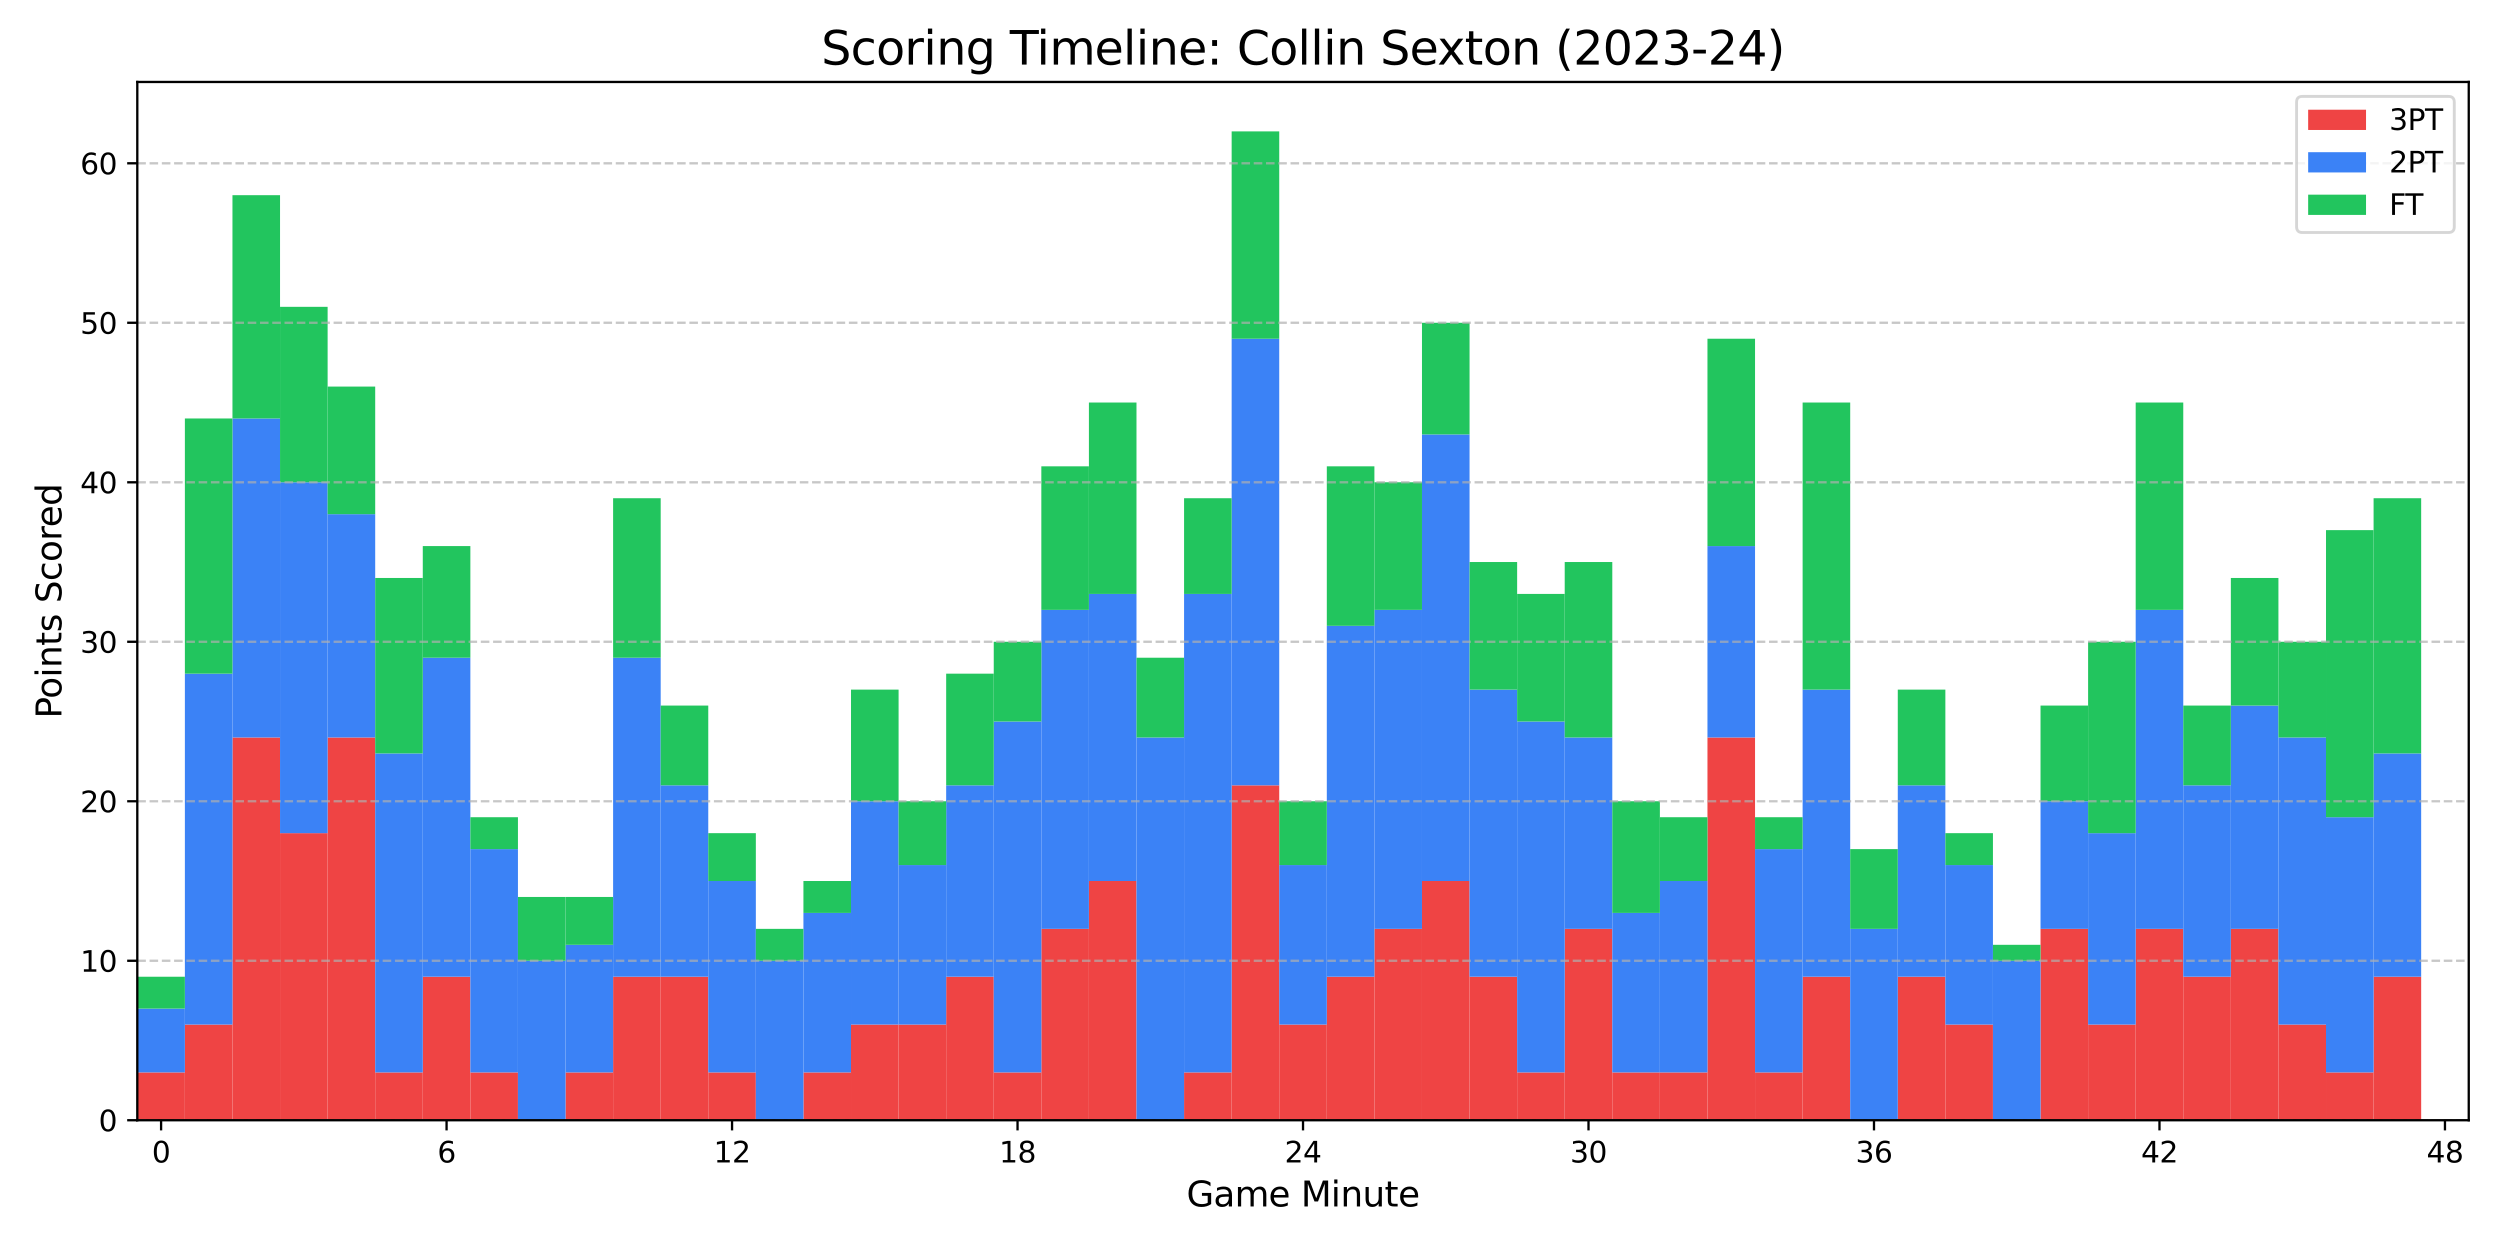 <?xml version="1.0" encoding="utf-8" standalone="no"?>
<!DOCTYPE svg PUBLIC "-//W3C//DTD SVG 1.1//EN"
  "http://www.w3.org/Graphics/SVG/1.1/DTD/svg11.dtd">
<svg xmlns:xlink="http://www.w3.org/1999/xlink" width="864pt" height="432pt" viewBox="0 0 864 432" xmlns="http://www.w3.org/2000/svg" version="1.1">
 <defs>
  <style type="text/css">*{stroke-linejoin: round; stroke-linecap: butt}</style>
 </defs>
 <g id="figure_1">
  <g id="patch_1">
   <path d="M 0 432 
L 864 432 
L 864 0 
L 0 0 
z
" style="fill: #ffffff"/>
  </g>
  <g id="axes_1">
   <g id="patch_2">
    <path d="M 47.45 387.16 
L 853.2 387.16 
L 853.2 28.32 
L 47.45 28.32 
z
" style="fill: #ffffff"/>
   </g>
   <g id="patch_3">
    <path d="M 47.45 387.16 
L 63.894 387.16 
L 63.894 370.624 
L 47.45 370.624 
z
" clip-path="url(#p145fa6ef3e)" style="fill: #ef4444"/>
   </g>
   <g id="patch_4">
    <path d="M 63.894 387.16 
L 80.338 387.16 
L 80.338 354.087 
L 63.894 354.087 
z
" clip-path="url(#p145fa6ef3e)" style="fill: #ef4444"/>
   </g>
   <g id="patch_5">
    <path d="M 80.338 387.16 
L 96.782 387.16 
L 96.782 254.869 
L 80.338 254.869 
z
" clip-path="url(#p145fa6ef3e)" style="fill: #ef4444"/>
   </g>
   <g id="patch_6">
    <path d="M 96.782 387.16 
L 113.226 387.16 
L 113.226 287.942 
L 96.782 287.942 
z
" clip-path="url(#p145fa6ef3e)" style="fill: #ef4444"/>
   </g>
   <g id="patch_7">
    <path d="M 113.226 387.16 
L 129.669 387.16 
L 129.669 254.869 
L 113.226 254.869 
z
" clip-path="url(#p145fa6ef3e)" style="fill: #ef4444"/>
   </g>
   <g id="patch_8">
    <path d="M 129.669 387.16 
L 146.113 387.16 
L 146.113 370.624 
L 129.669 370.624 
z
" clip-path="url(#p145fa6ef3e)" style="fill: #ef4444"/>
   </g>
   <g id="patch_9">
    <path d="M 146.113 387.16 
L 162.557 387.16 
L 162.557 337.551 
L 146.113 337.551 
z
" clip-path="url(#p145fa6ef3e)" style="fill: #ef4444"/>
   </g>
   <g id="patch_10">
    <path d="M 162.557 387.16 
L 179.001 387.16 
L 179.001 370.624 
L 162.557 370.624 
z
" clip-path="url(#p145fa6ef3e)" style="fill: #ef4444"/>
   </g>
   <g id="patch_11">
    <path d="M 179.001 387.16 
L 195.445 387.16 
L 195.445 387.16 
L 179.001 387.16 
z
" clip-path="url(#p145fa6ef3e)" style="fill: #ef4444"/>
   </g>
   <g id="patch_12">
    <path d="M 195.445 387.16 
L 211.889 387.16 
L 211.889 370.624 
L 195.445 370.624 
z
" clip-path="url(#p145fa6ef3e)" style="fill: #ef4444"/>
   </g>
   <g id="patch_13">
    <path d="M 211.889 387.16 
L 228.333 387.16 
L 228.333 337.551 
L 211.889 337.551 
z
" clip-path="url(#p145fa6ef3e)" style="fill: #ef4444"/>
   </g>
   <g id="patch_14">
    <path d="M 228.333 387.16 
L 244.777 387.16 
L 244.777 337.551 
L 228.333 337.551 
z
" clip-path="url(#p145fa6ef3e)" style="fill: #ef4444"/>
   </g>
   <g id="patch_15">
    <path d="M 244.777 387.16 
L 261.22 387.16 
L 261.22 370.624 
L 244.777 370.624 
z
" clip-path="url(#p145fa6ef3e)" style="fill: #ef4444"/>
   </g>
   <g id="patch_16">
    <path d="M 261.22 387.16 
L 277.664 387.16 
L 277.664 387.16 
L 261.22 387.16 
z
" clip-path="url(#p145fa6ef3e)" style="fill: #ef4444"/>
   </g>
   <g id="patch_17">
    <path d="M 277.664 387.16 
L 294.108 387.16 
L 294.108 370.624 
L 277.664 370.624 
z
" clip-path="url(#p145fa6ef3e)" style="fill: #ef4444"/>
   </g>
   <g id="patch_18">
    <path d="M 294.108 387.16 
L 310.552 387.16 
L 310.552 354.087 
L 294.108 354.087 
z
" clip-path="url(#p145fa6ef3e)" style="fill: #ef4444"/>
   </g>
   <g id="patch_19">
    <path d="M 310.552 387.16 
L 326.996 387.16 
L 326.996 354.087 
L 310.552 354.087 
z
" clip-path="url(#p145fa6ef3e)" style="fill: #ef4444"/>
   </g>
   <g id="patch_20">
    <path d="M 326.996 387.16 
L 343.44 387.16 
L 343.44 337.551 
L 326.996 337.551 
z
" clip-path="url(#p145fa6ef3e)" style="fill: #ef4444"/>
   </g>
   <g id="patch_21">
    <path d="M 343.44 387.16 
L 359.884 387.16 
L 359.884 370.624 
L 343.44 370.624 
z
" clip-path="url(#p145fa6ef3e)" style="fill: #ef4444"/>
   </g>
   <g id="patch_22">
    <path d="M 359.884 387.16 
L 376.328 387.16 
L 376.328 321.014 
L 359.884 321.014 
z
" clip-path="url(#p145fa6ef3e)" style="fill: #ef4444"/>
   </g>
   <g id="patch_23">
    <path d="M 376.328 387.16 
L 392.771 387.16 
L 392.771 304.478 
L 376.328 304.478 
z
" clip-path="url(#p145fa6ef3e)" style="fill: #ef4444"/>
   </g>
   <g id="patch_24">
    <path d="M 392.771 387.16 
L 409.215 387.16 
L 409.215 387.16 
L 392.771 387.16 
z
" clip-path="url(#p145fa6ef3e)" style="fill: #ef4444"/>
   </g>
   <g id="patch_25">
    <path d="M 409.215 387.16 
L 425.659 387.16 
L 425.659 370.624 
L 409.215 370.624 
z
" clip-path="url(#p145fa6ef3e)" style="fill: #ef4444"/>
   </g>
   <g id="patch_26">
    <path d="M 425.659 387.16 
L 442.103 387.16 
L 442.103 271.405 
L 425.659 271.405 
z
" clip-path="url(#p145fa6ef3e)" style="fill: #ef4444"/>
   </g>
   <g id="patch_27">
    <path d="M 442.103 387.16 
L 458.547 387.16 
L 458.547 354.087 
L 442.103 354.087 
z
" clip-path="url(#p145fa6ef3e)" style="fill: #ef4444"/>
   </g>
   <g id="patch_28">
    <path d="M 458.547 387.16 
L 474.991 387.16 
L 474.991 337.551 
L 458.547 337.551 
z
" clip-path="url(#p145fa6ef3e)" style="fill: #ef4444"/>
   </g>
   <g id="patch_29">
    <path d="M 474.991 387.16 
L 491.435 387.16 
L 491.435 321.014 
L 474.991 321.014 
z
" clip-path="url(#p145fa6ef3e)" style="fill: #ef4444"/>
   </g>
   <g id="patch_30">
    <path d="M 491.435 387.16 
L 507.879 387.16 
L 507.879 304.478 
L 491.435 304.478 
z
" clip-path="url(#p145fa6ef3e)" style="fill: #ef4444"/>
   </g>
   <g id="patch_31">
    <path d="M 507.879 387.16 
L 524.322 387.16 
L 524.322 337.551 
L 507.879 337.551 
z
" clip-path="url(#p145fa6ef3e)" style="fill: #ef4444"/>
   </g>
   <g id="patch_32">
    <path d="M 524.322 387.16 
L 540.766 387.16 
L 540.766 370.624 
L 524.322 370.624 
z
" clip-path="url(#p145fa6ef3e)" style="fill: #ef4444"/>
   </g>
   <g id="patch_33">
    <path d="M 540.766 387.16 
L 557.21 387.16 
L 557.21 321.014 
L 540.766 321.014 
z
" clip-path="url(#p145fa6ef3e)" style="fill: #ef4444"/>
   </g>
   <g id="patch_34">
    <path d="M 557.21 387.16 
L 573.654 387.16 
L 573.654 370.624 
L 557.21 370.624 
z
" clip-path="url(#p145fa6ef3e)" style="fill: #ef4444"/>
   </g>
   <g id="patch_35">
    <path d="M 573.654 387.16 
L 590.098 387.16 
L 590.098 370.624 
L 573.654 370.624 
z
" clip-path="url(#p145fa6ef3e)" style="fill: #ef4444"/>
   </g>
   <g id="patch_36">
    <path d="M 590.098 387.16 
L 606.542 387.16 
L 606.542 254.869 
L 590.098 254.869 
z
" clip-path="url(#p145fa6ef3e)" style="fill: #ef4444"/>
   </g>
   <g id="patch_37">
    <path d="M 606.542 387.16 
L 622.986 387.16 
L 622.986 370.624 
L 606.542 370.624 
z
" clip-path="url(#p145fa6ef3e)" style="fill: #ef4444"/>
   </g>
   <g id="patch_38">
    <path d="M 622.986 387.16 
L 639.43 387.16 
L 639.43 337.551 
L 622.986 337.551 
z
" clip-path="url(#p145fa6ef3e)" style="fill: #ef4444"/>
   </g>
   <g id="patch_39">
    <path d="M 639.43 387.16 
L 655.873 387.16 
L 655.873 387.16 
L 639.43 387.16 
z
" clip-path="url(#p145fa6ef3e)" style="fill: #ef4444"/>
   </g>
   <g id="patch_40">
    <path d="M 655.873 387.16 
L 672.317 387.16 
L 672.317 337.551 
L 655.873 337.551 
z
" clip-path="url(#p145fa6ef3e)" style="fill: #ef4444"/>
   </g>
   <g id="patch_41">
    <path d="M 672.317 387.16 
L 688.761 387.16 
L 688.761 354.087 
L 672.317 354.087 
z
" clip-path="url(#p145fa6ef3e)" style="fill: #ef4444"/>
   </g>
   <g id="patch_42">
    <path d="M 688.761 387.16 
L 705.205 387.16 
L 705.205 387.16 
L 688.761 387.16 
z
" clip-path="url(#p145fa6ef3e)" style="fill: #ef4444"/>
   </g>
   <g id="patch_43">
    <path d="M 705.205 387.16 
L 721.649 387.16 
L 721.649 321.014 
L 705.205 321.014 
z
" clip-path="url(#p145fa6ef3e)" style="fill: #ef4444"/>
   </g>
   <g id="patch_44">
    <path d="M 721.649 387.16 
L 738.093 387.16 
L 738.093 354.087 
L 721.649 354.087 
z
" clip-path="url(#p145fa6ef3e)" style="fill: #ef4444"/>
   </g>
   <g id="patch_45">
    <path d="M 738.093 387.16 
L 754.537 387.16 
L 754.537 321.014 
L 738.093 321.014 
z
" clip-path="url(#p145fa6ef3e)" style="fill: #ef4444"/>
   </g>
   <g id="patch_46">
    <path d="M 754.537 387.16 
L 770.981 387.16 
L 770.981 337.551 
L 754.537 337.551 
z
" clip-path="url(#p145fa6ef3e)" style="fill: #ef4444"/>
   </g>
   <g id="patch_47">
    <path d="M 770.981 387.16 
L 787.424 387.16 
L 787.424 321.014 
L 770.981 321.014 
z
" clip-path="url(#p145fa6ef3e)" style="fill: #ef4444"/>
   </g>
   <g id="patch_48">
    <path d="M 787.424 387.16 
L 803.868 387.16 
L 803.868 354.087 
L 787.424 354.087 
z
" clip-path="url(#p145fa6ef3e)" style="fill: #ef4444"/>
   </g>
   <g id="patch_49">
    <path d="M 803.868 387.16 
L 820.312 387.16 
L 820.312 370.624 
L 803.868 370.624 
z
" clip-path="url(#p145fa6ef3e)" style="fill: #ef4444"/>
   </g>
   <g id="patch_50">
    <path d="M 820.312 387.16 
L 836.756 387.16 
L 836.756 337.551 
L 820.312 337.551 
z
" clip-path="url(#p145fa6ef3e)" style="fill: #ef4444"/>
   </g>
   <g id="patch_51">
    <path d="M 47.45 370.624 
L 63.894 370.624 
L 63.894 348.575 
L 47.45 348.575 
z
" clip-path="url(#p145fa6ef3e)" style="fill: #3b82f6"/>
   </g>
   <g id="patch_52">
    <path d="M 63.894 354.087 
L 80.338 354.087 
L 80.338 232.82 
L 63.894 232.82 
z
" clip-path="url(#p145fa6ef3e)" style="fill: #3b82f6"/>
   </g>
   <g id="patch_53">
    <path d="M 80.338 254.869 
L 96.782 254.869 
L 96.782 144.626 
L 80.338 144.626 
z
" clip-path="url(#p145fa6ef3e)" style="fill: #3b82f6"/>
   </g>
   <g id="patch_54">
    <path d="M 96.782 287.942 
L 113.226 287.942 
L 113.226 166.675 
L 96.782 166.675 
z
" clip-path="url(#p145fa6ef3e)" style="fill: #3b82f6"/>
   </g>
   <g id="patch_55">
    <path d="M 113.226 254.869 
L 129.669 254.869 
L 129.669 177.699 
L 113.226 177.699 
z
" clip-path="url(#p145fa6ef3e)" style="fill: #3b82f6"/>
   </g>
   <g id="patch_56">
    <path d="M 129.669 370.624 
L 146.113 370.624 
L 146.113 260.381 
L 129.669 260.381 
z
" clip-path="url(#p145fa6ef3e)" style="fill: #3b82f6"/>
   </g>
   <g id="patch_57">
    <path d="M 146.113 337.551 
L 162.557 337.551 
L 162.557 227.308 
L 146.113 227.308 
z
" clip-path="url(#p145fa6ef3e)" style="fill: #3b82f6"/>
   </g>
   <g id="patch_58">
    <path d="M 162.557 370.624 
L 179.001 370.624 
L 179.001 293.454 
L 162.557 293.454 
z
" clip-path="url(#p145fa6ef3e)" style="fill: #3b82f6"/>
   </g>
   <g id="patch_59">
    <path d="M 179.001 387.16 
L 195.445 387.16 
L 195.445 332.039 
L 179.001 332.039 
z
" clip-path="url(#p145fa6ef3e)" style="fill: #3b82f6"/>
   </g>
   <g id="patch_60">
    <path d="M 195.445 370.624 
L 211.889 370.624 
L 211.889 326.527 
L 195.445 326.527 
z
" clip-path="url(#p145fa6ef3e)" style="fill: #3b82f6"/>
   </g>
   <g id="patch_61">
    <path d="M 211.889 337.551 
L 228.333 337.551 
L 228.333 227.308 
L 211.889 227.308 
z
" clip-path="url(#p145fa6ef3e)" style="fill: #3b82f6"/>
   </g>
   <g id="patch_62">
    <path d="M 228.333 337.551 
L 244.777 337.551 
L 244.777 271.405 
L 228.333 271.405 
z
" clip-path="url(#p145fa6ef3e)" style="fill: #3b82f6"/>
   </g>
   <g id="patch_63">
    <path d="M 244.777 370.624 
L 261.22 370.624 
L 261.22 304.478 
L 244.777 304.478 
z
" clip-path="url(#p145fa6ef3e)" style="fill: #3b82f6"/>
   </g>
   <g id="patch_64">
    <path d="M 261.22 387.16 
L 277.664 387.16 
L 277.664 332.039 
L 261.22 332.039 
z
" clip-path="url(#p145fa6ef3e)" style="fill: #3b82f6"/>
   </g>
   <g id="patch_65">
    <path d="M 277.664 370.624 
L 294.108 370.624 
L 294.108 315.502 
L 277.664 315.502 
z
" clip-path="url(#p145fa6ef3e)" style="fill: #3b82f6"/>
   </g>
   <g id="patch_66">
    <path d="M 294.108 354.087 
L 310.552 354.087 
L 310.552 276.917 
L 294.108 276.917 
z
" clip-path="url(#p145fa6ef3e)" style="fill: #3b82f6"/>
   </g>
   <g id="patch_67">
    <path d="M 310.552 354.087 
L 326.996 354.087 
L 326.996 298.966 
L 310.552 298.966 
z
" clip-path="url(#p145fa6ef3e)" style="fill: #3b82f6"/>
   </g>
   <g id="patch_68">
    <path d="M 326.996 337.551 
L 343.44 337.551 
L 343.44 271.405 
L 326.996 271.405 
z
" clip-path="url(#p145fa6ef3e)" style="fill: #3b82f6"/>
   </g>
   <g id="patch_69">
    <path d="M 343.44 370.624 
L 359.884 370.624 
L 359.884 249.357 
L 343.44 249.357 
z
" clip-path="url(#p145fa6ef3e)" style="fill: #3b82f6"/>
   </g>
   <g id="patch_70">
    <path d="M 359.884 321.014 
L 376.328 321.014 
L 376.328 210.772 
L 359.884 210.772 
z
" clip-path="url(#p145fa6ef3e)" style="fill: #3b82f6"/>
   </g>
   <g id="patch_71">
    <path d="M 376.328 304.478 
L 392.771 304.478 
L 392.771 205.26 
L 376.328 205.26 
z
" clip-path="url(#p145fa6ef3e)" style="fill: #3b82f6"/>
   </g>
   <g id="patch_72">
    <path d="M 392.771 387.16 
L 409.215 387.16 
L 409.215 254.869 
L 392.771 254.869 
z
" clip-path="url(#p145fa6ef3e)" style="fill: #3b82f6"/>
   </g>
   <g id="patch_73">
    <path d="M 409.215 370.624 
L 425.659 370.624 
L 425.659 205.26 
L 409.215 205.26 
z
" clip-path="url(#p145fa6ef3e)" style="fill: #3b82f6"/>
   </g>
   <g id="patch_74">
    <path d="M 425.659 271.405 
L 442.103 271.405 
L 442.103 117.065 
L 425.659 117.065 
z
" clip-path="url(#p145fa6ef3e)" style="fill: #3b82f6"/>
   </g>
   <g id="patch_75">
    <path d="M 442.103 354.087 
L 458.547 354.087 
L 458.547 298.966 
L 442.103 298.966 
z
" clip-path="url(#p145fa6ef3e)" style="fill: #3b82f6"/>
   </g>
   <g id="patch_76">
    <path d="M 458.547 337.551 
L 474.991 337.551 
L 474.991 216.284 
L 458.547 216.284 
z
" clip-path="url(#p145fa6ef3e)" style="fill: #3b82f6"/>
   </g>
   <g id="patch_77">
    <path d="M 474.991 321.014 
L 491.435 321.014 
L 491.435 210.772 
L 474.991 210.772 
z
" clip-path="url(#p145fa6ef3e)" style="fill: #3b82f6"/>
   </g>
   <g id="patch_78">
    <path d="M 491.435 304.478 
L 507.879 304.478 
L 507.879 150.138 
L 491.435 150.138 
z
" clip-path="url(#p145fa6ef3e)" style="fill: #3b82f6"/>
   </g>
   <g id="patch_79">
    <path d="M 507.879 337.551 
L 524.322 337.551 
L 524.322 238.332 
L 507.879 238.332 
z
" clip-path="url(#p145fa6ef3e)" style="fill: #3b82f6"/>
   </g>
   <g id="patch_80">
    <path d="M 524.322 370.624 
L 540.766 370.624 
L 540.766 249.357 
L 524.322 249.357 
z
" clip-path="url(#p145fa6ef3e)" style="fill: #3b82f6"/>
   </g>
   <g id="patch_81">
    <path d="M 540.766 321.014 
L 557.21 321.014 
L 557.21 254.869 
L 540.766 254.869 
z
" clip-path="url(#p145fa6ef3e)" style="fill: #3b82f6"/>
   </g>
   <g id="patch_82">
    <path d="M 557.21 370.624 
L 573.654 370.624 
L 573.654 315.502 
L 557.21 315.502 
z
" clip-path="url(#p145fa6ef3e)" style="fill: #3b82f6"/>
   </g>
   <g id="patch_83">
    <path d="M 573.654 370.624 
L 590.098 370.624 
L 590.098 304.478 
L 573.654 304.478 
z
" clip-path="url(#p145fa6ef3e)" style="fill: #3b82f6"/>
   </g>
   <g id="patch_84">
    <path d="M 590.098 254.869 
L 606.542 254.869 
L 606.542 188.723 
L 590.098 188.723 
z
" clip-path="url(#p145fa6ef3e)" style="fill: #3b82f6"/>
   </g>
   <g id="patch_85">
    <path d="M 606.542 370.624 
L 622.986 370.624 
L 622.986 293.454 
L 606.542 293.454 
z
" clip-path="url(#p145fa6ef3e)" style="fill: #3b82f6"/>
   </g>
   <g id="patch_86">
    <path d="M 622.986 337.551 
L 639.43 337.551 
L 639.43 238.332 
L 622.986 238.332 
z
" clip-path="url(#p145fa6ef3e)" style="fill: #3b82f6"/>
   </g>
   <g id="patch_87">
    <path d="M 639.43 387.16 
L 655.873 387.16 
L 655.873 321.014 
L 639.43 321.014 
z
" clip-path="url(#p145fa6ef3e)" style="fill: #3b82f6"/>
   </g>
   <g id="patch_88">
    <path d="M 655.873 337.551 
L 672.317 337.551 
L 672.317 271.405 
L 655.873 271.405 
z
" clip-path="url(#p145fa6ef3e)" style="fill: #3b82f6"/>
   </g>
   <g id="patch_89">
    <path d="M 672.317 354.087 
L 688.761 354.087 
L 688.761 298.966 
L 672.317 298.966 
z
" clip-path="url(#p145fa6ef3e)" style="fill: #3b82f6"/>
   </g>
   <g id="patch_90">
    <path d="M 688.761 387.16 
L 705.205 387.16 
L 705.205 332.039 
L 688.761 332.039 
z
" clip-path="url(#p145fa6ef3e)" style="fill: #3b82f6"/>
   </g>
   <g id="patch_91">
    <path d="M 705.205 321.014 
L 721.649 321.014 
L 721.649 276.917 
L 705.205 276.917 
z
" clip-path="url(#p145fa6ef3e)" style="fill: #3b82f6"/>
   </g>
   <g id="patch_92">
    <path d="M 721.649 354.087 
L 738.093 354.087 
L 738.093 287.942 
L 721.649 287.942 
z
" clip-path="url(#p145fa6ef3e)" style="fill: #3b82f6"/>
   </g>
   <g id="patch_93">
    <path d="M 738.093 321.014 
L 754.537 321.014 
L 754.537 210.772 
L 738.093 210.772 
z
" clip-path="url(#p145fa6ef3e)" style="fill: #3b82f6"/>
   </g>
   <g id="patch_94">
    <path d="M 754.537 337.551 
L 770.981 337.551 
L 770.981 271.405 
L 754.537 271.405 
z
" clip-path="url(#p145fa6ef3e)" style="fill: #3b82f6"/>
   </g>
   <g id="patch_95">
    <path d="M 770.981 321.014 
L 787.424 321.014 
L 787.424 243.844 
L 770.981 243.844 
z
" clip-path="url(#p145fa6ef3e)" style="fill: #3b82f6"/>
   </g>
   <g id="patch_96">
    <path d="M 787.424 354.087 
L 803.868 354.087 
L 803.868 254.869 
L 787.424 254.869 
z
" clip-path="url(#p145fa6ef3e)" style="fill: #3b82f6"/>
   </g>
   <g id="patch_97">
    <path d="M 803.868 370.624 
L 820.312 370.624 
L 820.312 282.429 
L 803.868 282.429 
z
" clip-path="url(#p145fa6ef3e)" style="fill: #3b82f6"/>
   </g>
   <g id="patch_98">
    <path d="M 820.312 337.551 
L 836.756 337.551 
L 836.756 260.381 
L 820.312 260.381 
z
" clip-path="url(#p145fa6ef3e)" style="fill: #3b82f6"/>
   </g>
   <g id="patch_99">
    <path d="M 47.45 348.575 
L 63.894 348.575 
L 63.894 337.551 
L 47.45 337.551 
z
" clip-path="url(#p145fa6ef3e)" style="fill: #22c55e"/>
   </g>
   <g id="patch_100">
    <path d="M 63.894 232.82 
L 80.338 232.82 
L 80.338 144.626 
L 63.894 144.626 
z
" clip-path="url(#p145fa6ef3e)" style="fill: #22c55e"/>
   </g>
   <g id="patch_101">
    <path d="M 80.338 144.626 
L 96.782 144.626 
L 96.782 67.456 
L 80.338 67.456 
z
" clip-path="url(#p145fa6ef3e)" style="fill: #22c55e"/>
   </g>
   <g id="patch_102">
    <path d="M 96.782 166.675 
L 113.226 166.675 
L 113.226 106.041 
L 96.782 106.041 
z
" clip-path="url(#p145fa6ef3e)" style="fill: #22c55e"/>
   </g>
   <g id="patch_103">
    <path d="M 113.226 177.699 
L 129.669 177.699 
L 129.669 133.602 
L 113.226 133.602 
z
" clip-path="url(#p145fa6ef3e)" style="fill: #22c55e"/>
   </g>
   <g id="patch_104">
    <path d="M 129.669 260.381 
L 146.113 260.381 
L 146.113 199.747 
L 129.669 199.747 
z
" clip-path="url(#p145fa6ef3e)" style="fill: #22c55e"/>
   </g>
   <g id="patch_105">
    <path d="M 146.113 227.308 
L 162.557 227.308 
L 162.557 188.723 
L 146.113 188.723 
z
" clip-path="url(#p145fa6ef3e)" style="fill: #22c55e"/>
   </g>
   <g id="patch_106">
    <path d="M 162.557 293.454 
L 179.001 293.454 
L 179.001 282.429 
L 162.557 282.429 
z
" clip-path="url(#p145fa6ef3e)" style="fill: #22c55e"/>
   </g>
   <g id="patch_107">
    <path d="M 179.001 332.039 
L 195.445 332.039 
L 195.445 309.99 
L 179.001 309.99 
z
" clip-path="url(#p145fa6ef3e)" style="fill: #22c55e"/>
   </g>
   <g id="patch_108">
    <path d="M 195.445 326.527 
L 211.889 326.527 
L 211.889 309.99 
L 195.445 309.99 
z
" clip-path="url(#p145fa6ef3e)" style="fill: #22c55e"/>
   </g>
   <g id="patch_109">
    <path d="M 211.889 227.308 
L 228.333 227.308 
L 228.333 172.187 
L 211.889 172.187 
z
" clip-path="url(#p145fa6ef3e)" style="fill: #22c55e"/>
   </g>
   <g id="patch_110">
    <path d="M 228.333 271.405 
L 244.777 271.405 
L 244.777 243.844 
L 228.333 243.844 
z
" clip-path="url(#p145fa6ef3e)" style="fill: #22c55e"/>
   </g>
   <g id="patch_111">
    <path d="M 244.777 304.478 
L 261.22 304.478 
L 261.22 287.942 
L 244.777 287.942 
z
" clip-path="url(#p145fa6ef3e)" style="fill: #22c55e"/>
   </g>
   <g id="patch_112">
    <path d="M 261.22 332.039 
L 277.664 332.039 
L 277.664 321.014 
L 261.22 321.014 
z
" clip-path="url(#p145fa6ef3e)" style="fill: #22c55e"/>
   </g>
   <g id="patch_113">
    <path d="M 277.664 315.502 
L 294.108 315.502 
L 294.108 304.478 
L 277.664 304.478 
z
" clip-path="url(#p145fa6ef3e)" style="fill: #22c55e"/>
   </g>
   <g id="patch_114">
    <path d="M 294.108 276.917 
L 310.552 276.917 
L 310.552 238.332 
L 294.108 238.332 
z
" clip-path="url(#p145fa6ef3e)" style="fill: #22c55e"/>
   </g>
   <g id="patch_115">
    <path d="M 310.552 298.966 
L 326.996 298.966 
L 326.996 276.917 
L 310.552 276.917 
z
" clip-path="url(#p145fa6ef3e)" style="fill: #22c55e"/>
   </g>
   <g id="patch_116">
    <path d="M 326.996 271.405 
L 343.44 271.405 
L 343.44 232.82 
L 326.996 232.82 
z
" clip-path="url(#p145fa6ef3e)" style="fill: #22c55e"/>
   </g>
   <g id="patch_117">
    <path d="M 343.44 249.357 
L 359.884 249.357 
L 359.884 221.796 
L 343.44 221.796 
z
" clip-path="url(#p145fa6ef3e)" style="fill: #22c55e"/>
   </g>
   <g id="patch_118">
    <path d="M 359.884 210.772 
L 376.328 210.772 
L 376.328 161.162 
L 359.884 161.162 
z
" clip-path="url(#p145fa6ef3e)" style="fill: #22c55e"/>
   </g>
   <g id="patch_119">
    <path d="M 376.328 205.26 
L 392.771 205.26 
L 392.771 139.114 
L 376.328 139.114 
z
" clip-path="url(#p145fa6ef3e)" style="fill: #22c55e"/>
   </g>
   <g id="patch_120">
    <path d="M 392.771 254.869 
L 409.215 254.869 
L 409.215 227.308 
L 392.771 227.308 
z
" clip-path="url(#p145fa6ef3e)" style="fill: #22c55e"/>
   </g>
   <g id="patch_121">
    <path d="M 409.215 205.26 
L 425.659 205.26 
L 425.659 172.187 
L 409.215 172.187 
z
" clip-path="url(#p145fa6ef3e)" style="fill: #22c55e"/>
   </g>
   <g id="patch_122">
    <path d="M 425.659 117.065 
L 442.103 117.065 
L 442.103 45.408 
L 425.659 45.408 
z
" clip-path="url(#p145fa6ef3e)" style="fill: #22c55e"/>
   </g>
   <g id="patch_123">
    <path d="M 442.103 298.966 
L 458.547 298.966 
L 458.547 276.917 
L 442.103 276.917 
z
" clip-path="url(#p145fa6ef3e)" style="fill: #22c55e"/>
   </g>
   <g id="patch_124">
    <path d="M 458.547 216.284 
L 474.991 216.284 
L 474.991 161.162 
L 458.547 161.162 
z
" clip-path="url(#p145fa6ef3e)" style="fill: #22c55e"/>
   </g>
   <g id="patch_125">
    <path d="M 474.991 210.772 
L 491.435 210.772 
L 491.435 166.675 
L 474.991 166.675 
z
" clip-path="url(#p145fa6ef3e)" style="fill: #22c55e"/>
   </g>
   <g id="patch_126">
    <path d="M 491.435 150.138 
L 507.879 150.138 
L 507.879 111.553 
L 491.435 111.553 
z
" clip-path="url(#p145fa6ef3e)" style="fill: #22c55e"/>
   </g>
   <g id="patch_127">
    <path d="M 507.879 238.332 
L 524.322 238.332 
L 524.322 194.235 
L 507.879 194.235 
z
" clip-path="url(#p145fa6ef3e)" style="fill: #22c55e"/>
   </g>
   <g id="patch_128">
    <path d="M 524.322 249.357 
L 540.766 249.357 
L 540.766 205.26 
L 524.322 205.26 
z
" clip-path="url(#p145fa6ef3e)" style="fill: #22c55e"/>
   </g>
   <g id="patch_129">
    <path d="M 540.766 254.869 
L 557.21 254.869 
L 557.21 194.235 
L 540.766 194.235 
z
" clip-path="url(#p145fa6ef3e)" style="fill: #22c55e"/>
   </g>
   <g id="patch_130">
    <path d="M 557.21 315.502 
L 573.654 315.502 
L 573.654 276.917 
L 557.21 276.917 
z
" clip-path="url(#p145fa6ef3e)" style="fill: #22c55e"/>
   </g>
   <g id="patch_131">
    <path d="M 573.654 304.478 
L 590.098 304.478 
L 590.098 282.429 
L 573.654 282.429 
z
" clip-path="url(#p145fa6ef3e)" style="fill: #22c55e"/>
   </g>
   <g id="patch_132">
    <path d="M 590.098 188.723 
L 606.542 188.723 
L 606.542 117.065 
L 590.098 117.065 
z
" clip-path="url(#p145fa6ef3e)" style="fill: #22c55e"/>
   </g>
   <g id="patch_133">
    <path d="M 606.542 293.454 
L 622.986 293.454 
L 622.986 282.429 
L 606.542 282.429 
z
" clip-path="url(#p145fa6ef3e)" style="fill: #22c55e"/>
   </g>
   <g id="patch_134">
    <path d="M 622.986 238.332 
L 639.43 238.332 
L 639.43 139.114 
L 622.986 139.114 
z
" clip-path="url(#p145fa6ef3e)" style="fill: #22c55e"/>
   </g>
   <g id="patch_135">
    <path d="M 639.43 321.014 
L 655.873 321.014 
L 655.873 293.454 
L 639.43 293.454 
z
" clip-path="url(#p145fa6ef3e)" style="fill: #22c55e"/>
   </g>
   <g id="patch_136">
    <path d="M 655.873 271.405 
L 672.317 271.405 
L 672.317 238.332 
L 655.873 238.332 
z
" clip-path="url(#p145fa6ef3e)" style="fill: #22c55e"/>
   </g>
   <g id="patch_137">
    <path d="M 672.317 298.966 
L 688.761 298.966 
L 688.761 287.942 
L 672.317 287.942 
z
" clip-path="url(#p145fa6ef3e)" style="fill: #22c55e"/>
   </g>
   <g id="patch_138">
    <path d="M 688.761 332.039 
L 705.205 332.039 
L 705.205 326.527 
L 688.761 326.527 
z
" clip-path="url(#p145fa6ef3e)" style="fill: #22c55e"/>
   </g>
   <g id="patch_139">
    <path d="M 705.205 276.917 
L 721.649 276.917 
L 721.649 243.844 
L 705.205 243.844 
z
" clip-path="url(#p145fa6ef3e)" style="fill: #22c55e"/>
   </g>
   <g id="patch_140">
    <path d="M 721.649 287.942 
L 738.093 287.942 
L 738.093 221.796 
L 721.649 221.796 
z
" clip-path="url(#p145fa6ef3e)" style="fill: #22c55e"/>
   </g>
   <g id="patch_141">
    <path d="M 738.093 210.772 
L 754.537 210.772 
L 754.537 139.114 
L 738.093 139.114 
z
" clip-path="url(#p145fa6ef3e)" style="fill: #22c55e"/>
   </g>
   <g id="patch_142">
    <path d="M 754.537 271.405 
L 770.981 271.405 
L 770.981 243.844 
L 754.537 243.844 
z
" clip-path="url(#p145fa6ef3e)" style="fill: #22c55e"/>
   </g>
   <g id="patch_143">
    <path d="M 770.981 243.844 
L 787.424 243.844 
L 787.424 199.747 
L 770.981 199.747 
z
" clip-path="url(#p145fa6ef3e)" style="fill: #22c55e"/>
   </g>
   <g id="patch_144">
    <path d="M 787.424 254.869 
L 803.868 254.869 
L 803.868 221.796 
L 787.424 221.796 
z
" clip-path="url(#p145fa6ef3e)" style="fill: #22c55e"/>
   </g>
   <g id="patch_145">
    <path d="M 803.868 282.429 
L 820.312 282.429 
L 820.312 183.211 
L 803.868 183.211 
z
" clip-path="url(#p145fa6ef3e)" style="fill: #22c55e"/>
   </g>
   <g id="patch_146">
    <path d="M 820.312 260.381 
L 836.756 260.381 
L 836.756 172.187 
L 820.312 172.187 
z
" clip-path="url(#p145fa6ef3e)" style="fill: #22c55e"/>
   </g>
   <g id="matplotlib.axis_1">
    <g id="xtick_1">
     <g id="line2d_1">
      <defs>
       <path id="m6636b4921d" d="M 0 0 
L 0 3.5 
" style="stroke: #000000; stroke-width: 0.8"/>
      </defs>
      <g>
       <use xlink:href="#m6636b4921d" x="55.672" y="387.16" style="stroke: #000000; stroke-width: 0.8"/>
      </g>
     </g>
     <g id="text_1">
      <!-- 0 -->
      <g transform="translate(52.491 401.758) scale(0.1 -0.1)">
       <defs>
        <path id="DejaVuSans-30" d="M 2034 4250 
Q 1547 4250 1301 3770 
Q 1056 3291 1056 2328 
Q 1056 1369 1301 889 
Q 1547 409 2034 409 
Q 2525 409 2770 889 
Q 3016 1369 3016 2328 
Q 3016 3291 2770 3770 
Q 2525 4250 2034 4250 
z
M 2034 4750 
Q 2819 4750 3233 4129 
Q 3647 3509 3647 2328 
Q 3647 1150 3233 529 
Q 2819 -91 2034 -91 
Q 1250 -91 836 529 
Q 422 1150 422 2328 
Q 422 3509 836 4129 
Q 1250 4750 2034 4750 
z
" transform="scale(0.016)"/>
       </defs>
       <use xlink:href="#DejaVuSans-30"/>
      </g>
     </g>
    </g>
    <g id="xtick_2">
     <g id="line2d_2">
      <g>
       <use xlink:href="#m6636b4921d" x="154.335" y="387.16" style="stroke: #000000; stroke-width: 0.8"/>
      </g>
     </g>
     <g id="text_2">
      <!-- 6 -->
      <g transform="translate(151.154 401.758) scale(0.1 -0.1)">
       <defs>
        <path id="DejaVuSans-36" d="M 2113 2584 
Q 1688 2584 1439 2293 
Q 1191 2003 1191 1497 
Q 1191 994 1439 701 
Q 1688 409 2113 409 
Q 2538 409 2786 701 
Q 3034 994 3034 1497 
Q 3034 2003 2786 2293 
Q 2538 2584 2113 2584 
z
M 3366 4563 
L 3366 3988 
Q 3128 4100 2886 4159 
Q 2644 4219 2406 4219 
Q 1781 4219 1451 3797 
Q 1122 3375 1075 2522 
Q 1259 2794 1537 2939 
Q 1816 3084 2150 3084 
Q 2853 3084 3261 2657 
Q 3669 2231 3669 1497 
Q 3669 778 3244 343 
Q 2819 -91 2113 -91 
Q 1303 -91 875 529 
Q 447 1150 447 2328 
Q 447 3434 972 4092 
Q 1497 4750 2381 4750 
Q 2619 4750 2861 4703 
Q 3103 4656 3366 4563 
z
" transform="scale(0.016)"/>
       </defs>
       <use xlink:href="#DejaVuSans-36"/>
      </g>
     </g>
    </g>
    <g id="xtick_3">
     <g id="line2d_3">
      <g>
       <use xlink:href="#m6636b4921d" x="252.998" y="387.16" style="stroke: #000000; stroke-width: 0.8"/>
      </g>
     </g>
     <g id="text_3">
      <!-- 12 -->
      <g transform="translate(246.636 401.758) scale(0.1 -0.1)">
       <defs>
        <path id="DejaVuSans-31" d="M 794 531 
L 1825 531 
L 1825 4091 
L 703 3866 
L 703 4441 
L 1819 4666 
L 2450 4666 
L 2450 531 
L 3481 531 
L 3481 0 
L 794 0 
L 794 531 
z
" transform="scale(0.016)"/>
        <path id="DejaVuSans-32" d="M 1228 531 
L 3431 531 
L 3431 0 
L 469 0 
L 469 531 
Q 828 903 1448 1529 
Q 2069 2156 2228 2338 
Q 2531 2678 2651 2914 
Q 2772 3150 2772 3378 
Q 2772 3750 2511 3984 
Q 2250 4219 1831 4219 
Q 1534 4219 1204 4116 
Q 875 4013 500 3803 
L 500 4441 
Q 881 4594 1212 4672 
Q 1544 4750 1819 4750 
Q 2544 4750 2975 4387 
Q 3406 4025 3406 3419 
Q 3406 3131 3298 2873 
Q 3191 2616 2906 2266 
Q 2828 2175 2409 1742 
Q 1991 1309 1228 531 
z
" transform="scale(0.016)"/>
       </defs>
       <use xlink:href="#DejaVuSans-31"/>
       <use xlink:href="#DejaVuSans-32" transform="translate(63.623 0)"/>
      </g>
     </g>
    </g>
    <g id="xtick_4">
     <g id="line2d_4">
      <g>
       <use xlink:href="#m6636b4921d" x="351.662" y="387.16" style="stroke: #000000; stroke-width: 0.8"/>
      </g>
     </g>
     <g id="text_4">
      <!-- 18 -->
      <g transform="translate(345.299 401.758) scale(0.1 -0.1)">
       <defs>
        <path id="DejaVuSans-38" d="M 2034 2216 
Q 1584 2216 1326 1975 
Q 1069 1734 1069 1313 
Q 1069 891 1326 650 
Q 1584 409 2034 409 
Q 2484 409 2743 651 
Q 3003 894 3003 1313 
Q 3003 1734 2745 1975 
Q 2488 2216 2034 2216 
z
M 1403 2484 
Q 997 2584 770 2862 
Q 544 3141 544 3541 
Q 544 4100 942 4425 
Q 1341 4750 2034 4750 
Q 2731 4750 3128 4425 
Q 3525 4100 3525 3541 
Q 3525 3141 3298 2862 
Q 3072 2584 2669 2484 
Q 3125 2378 3379 2068 
Q 3634 1759 3634 1313 
Q 3634 634 3220 271 
Q 2806 -91 2034 -91 
Q 1263 -91 848 271 
Q 434 634 434 1313 
Q 434 1759 690 2068 
Q 947 2378 1403 2484 
z
M 1172 3481 
Q 1172 3119 1398 2916 
Q 1625 2713 2034 2713 
Q 2441 2713 2670 2916 
Q 2900 3119 2900 3481 
Q 2900 3844 2670 4047 
Q 2441 4250 2034 4250 
Q 1625 4250 1398 4047 
Q 1172 3844 1172 3481 
z
" transform="scale(0.016)"/>
       </defs>
       <use xlink:href="#DejaVuSans-31"/>
       <use xlink:href="#DejaVuSans-38" transform="translate(63.623 0)"/>
      </g>
     </g>
    </g>
    <g id="xtick_5">
     <g id="line2d_5">
      <g>
       <use xlink:href="#m6636b4921d" x="450.325" y="387.16" style="stroke: #000000; stroke-width: 0.8"/>
      </g>
     </g>
     <g id="text_5">
      <!-- 24 -->
      <g transform="translate(443.962 401.758) scale(0.1 -0.1)">
       <defs>
        <path id="DejaVuSans-34" d="M 2419 4116 
L 825 1625 
L 2419 1625 
L 2419 4116 
z
M 2253 4666 
L 3047 4666 
L 3047 1625 
L 3713 1625 
L 3713 1100 
L 3047 1100 
L 3047 0 
L 2419 0 
L 2419 1100 
L 313 1100 
L 313 1709 
L 2253 4666 
z
" transform="scale(0.016)"/>
       </defs>
       <use xlink:href="#DejaVuSans-32"/>
       <use xlink:href="#DejaVuSans-34" transform="translate(63.623 0)"/>
      </g>
     </g>
    </g>
    <g id="xtick_6">
     <g id="line2d_6">
      <g>
       <use xlink:href="#m6636b4921d" x="548.988" y="387.16" style="stroke: #000000; stroke-width: 0.8"/>
      </g>
     </g>
     <g id="text_6">
      <!-- 30 -->
      <g transform="translate(542.626 401.758) scale(0.1 -0.1)">
       <defs>
        <path id="DejaVuSans-33" d="M 2597 2516 
Q 3050 2419 3304 2112 
Q 3559 1806 3559 1356 
Q 3559 666 3084 287 
Q 2609 -91 1734 -91 
Q 1441 -91 1130 -33 
Q 819 25 488 141 
L 488 750 
Q 750 597 1062 519 
Q 1375 441 1716 441 
Q 2309 441 2620 675 
Q 2931 909 2931 1356 
Q 2931 1769 2642 2001 
Q 2353 2234 1838 2234 
L 1294 2234 
L 1294 2753 
L 1863 2753 
Q 2328 2753 2575 2939 
Q 2822 3125 2822 3475 
Q 2822 3834 2567 4026 
Q 2313 4219 1838 4219 
Q 1578 4219 1281 4162 
Q 984 4106 628 3988 
L 628 4550 
Q 988 4650 1302 4700 
Q 1616 4750 1894 4750 
Q 2613 4750 3031 4423 
Q 3450 4097 3450 3541 
Q 3450 3153 3228 2886 
Q 3006 2619 2597 2516 
z
" transform="scale(0.016)"/>
       </defs>
       <use xlink:href="#DejaVuSans-33"/>
       <use xlink:href="#DejaVuSans-30" transform="translate(63.623 0)"/>
      </g>
     </g>
    </g>
    <g id="xtick_7">
     <g id="line2d_7">
      <g>
       <use xlink:href="#m6636b4921d" x="647.652" y="387.16" style="stroke: #000000; stroke-width: 0.8"/>
      </g>
     </g>
     <g id="text_7">
      <!-- 36 -->
      <g transform="translate(641.289 401.758) scale(0.1 -0.1)">
       <use xlink:href="#DejaVuSans-33"/>
       <use xlink:href="#DejaVuSans-36" transform="translate(63.623 0)"/>
      </g>
     </g>
    </g>
    <g id="xtick_8">
     <g id="line2d_8">
      <g>
       <use xlink:href="#m6636b4921d" x="746.315" y="387.16" style="stroke: #000000; stroke-width: 0.8"/>
      </g>
     </g>
     <g id="text_8">
      <!-- 42 -->
      <g transform="translate(739.952 401.758) scale(0.1 -0.1)">
       <use xlink:href="#DejaVuSans-34"/>
       <use xlink:href="#DejaVuSans-32" transform="translate(63.623 0)"/>
      </g>
     </g>
    </g>
    <g id="xtick_9">
     <g id="line2d_9">
      <g>
       <use xlink:href="#m6636b4921d" x="844.978" y="387.16" style="stroke: #000000; stroke-width: 0.8"/>
      </g>
     </g>
     <g id="text_9">
      <!-- 48 -->
      <g transform="translate(838.616 401.758) scale(0.1 -0.1)">
       <use xlink:href="#DejaVuSans-34"/>
       <use xlink:href="#DejaVuSans-38" transform="translate(63.623 0)"/>
      </g>
     </g>
    </g>
    <g id="text_10">
     <!-- Game Minute -->
     <g transform="translate(410.063 416.956) scale(0.12 -0.12)">
      <defs>
       <path id="DejaVuSans-47" d="M 3809 666 
L 3809 1919 
L 2778 1919 
L 2778 2438 
L 4434 2438 
L 4434 434 
Q 4069 175 3628 42 
Q 3188 -91 2688 -91 
Q 1594 -91 976 548 
Q 359 1188 359 2328 
Q 359 3472 976 4111 
Q 1594 4750 2688 4750 
Q 3144 4750 3555 4637 
Q 3966 4525 4313 4306 
L 4313 3634 
Q 3963 3931 3569 4081 
Q 3175 4231 2741 4231 
Q 1884 4231 1454 3753 
Q 1025 3275 1025 2328 
Q 1025 1384 1454 906 
Q 1884 428 2741 428 
Q 3075 428 3337 486 
Q 3600 544 3809 666 
z
" transform="scale(0.016)"/>
       <path id="DejaVuSans-61" d="M 2194 1759 
Q 1497 1759 1228 1600 
Q 959 1441 959 1056 
Q 959 750 1161 570 
Q 1363 391 1709 391 
Q 2188 391 2477 730 
Q 2766 1069 2766 1631 
L 2766 1759 
L 2194 1759 
z
M 3341 1997 
L 3341 0 
L 2766 0 
L 2766 531 
Q 2569 213 2275 61 
Q 1981 -91 1556 -91 
Q 1019 -91 701 211 
Q 384 513 384 1019 
Q 384 1609 779 1909 
Q 1175 2209 1959 2209 
L 2766 2209 
L 2766 2266 
Q 2766 2663 2505 2880 
Q 2244 3097 1772 3097 
Q 1472 3097 1187 3025 
Q 903 2953 641 2809 
L 641 3341 
Q 956 3463 1253 3523 
Q 1550 3584 1831 3584 
Q 2591 3584 2966 3190 
Q 3341 2797 3341 1997 
z
" transform="scale(0.016)"/>
       <path id="DejaVuSans-6d" d="M 3328 2828 
Q 3544 3216 3844 3400 
Q 4144 3584 4550 3584 
Q 5097 3584 5394 3201 
Q 5691 2819 5691 2113 
L 5691 0 
L 5113 0 
L 5113 2094 
Q 5113 2597 4934 2840 
Q 4756 3084 4391 3084 
Q 3944 3084 3684 2787 
Q 3425 2491 3425 1978 
L 3425 0 
L 2847 0 
L 2847 2094 
Q 2847 2600 2669 2842 
Q 2491 3084 2119 3084 
Q 1678 3084 1418 2786 
Q 1159 2488 1159 1978 
L 1159 0 
L 581 0 
L 581 3500 
L 1159 3500 
L 1159 2956 
Q 1356 3278 1631 3431 
Q 1906 3584 2284 3584 
Q 2666 3584 2933 3390 
Q 3200 3197 3328 2828 
z
" transform="scale(0.016)"/>
       <path id="DejaVuSans-65" d="M 3597 1894 
L 3597 1613 
L 953 1613 
Q 991 1019 1311 708 
Q 1631 397 2203 397 
Q 2534 397 2845 478 
Q 3156 559 3463 722 
L 3463 178 
Q 3153 47 2828 -22 
Q 2503 -91 2169 -91 
Q 1331 -91 842 396 
Q 353 884 353 1716 
Q 353 2575 817 3079 
Q 1281 3584 2069 3584 
Q 2775 3584 3186 3129 
Q 3597 2675 3597 1894 
z
M 3022 2063 
Q 3016 2534 2758 2815 
Q 2500 3097 2075 3097 
Q 1594 3097 1305 2825 
Q 1016 2553 972 2059 
L 3022 2063 
z
" transform="scale(0.016)"/>
       <path id="DejaVuSans-20" transform="scale(0.016)"/>
       <path id="DejaVuSans-4d" d="M 628 4666 
L 1569 4666 
L 2759 1491 
L 3956 4666 
L 4897 4666 
L 4897 0 
L 4281 0 
L 4281 4097 
L 3078 897 
L 2444 897 
L 1241 4097 
L 1241 0 
L 628 0 
L 628 4666 
z
" transform="scale(0.016)"/>
       <path id="DejaVuSans-69" d="M 603 3500 
L 1178 3500 
L 1178 0 
L 603 0 
L 603 3500 
z
M 603 4863 
L 1178 4863 
L 1178 4134 
L 603 4134 
L 603 4863 
z
" transform="scale(0.016)"/>
       <path id="DejaVuSans-6e" d="M 3513 2113 
L 3513 0 
L 2938 0 
L 2938 2094 
Q 2938 2591 2744 2837 
Q 2550 3084 2163 3084 
Q 1697 3084 1428 2787 
Q 1159 2491 1159 1978 
L 1159 0 
L 581 0 
L 581 3500 
L 1159 3500 
L 1159 2956 
Q 1366 3272 1645 3428 
Q 1925 3584 2291 3584 
Q 2894 3584 3203 3211 
Q 3513 2838 3513 2113 
z
" transform="scale(0.016)"/>
       <path id="DejaVuSans-75" d="M 544 1381 
L 544 3500 
L 1119 3500 
L 1119 1403 
Q 1119 906 1312 657 
Q 1506 409 1894 409 
Q 2359 409 2629 706 
Q 2900 1003 2900 1516 
L 2900 3500 
L 3475 3500 
L 3475 0 
L 2900 0 
L 2900 538 
Q 2691 219 2414 64 
Q 2138 -91 1772 -91 
Q 1169 -91 856 284 
Q 544 659 544 1381 
z
M 1991 3584 
L 1991 3584 
z
" transform="scale(0.016)"/>
       <path id="DejaVuSans-74" d="M 1172 4494 
L 1172 3500 
L 2356 3500 
L 2356 3053 
L 1172 3053 
L 1172 1153 
Q 1172 725 1289 603 
Q 1406 481 1766 481 
L 2356 481 
L 2356 0 
L 1766 0 
Q 1100 0 847 248 
Q 594 497 594 1153 
L 594 3053 
L 172 3053 
L 172 3500 
L 594 3500 
L 594 4494 
L 1172 4494 
z
" transform="scale(0.016)"/>
      </defs>
      <use xlink:href="#DejaVuSans-47"/>
      <use xlink:href="#DejaVuSans-61" transform="translate(77.49 0)"/>
      <use xlink:href="#DejaVuSans-6d" transform="translate(138.77 0)"/>
      <use xlink:href="#DejaVuSans-65" transform="translate(236.182 0)"/>
      <use xlink:href="#DejaVuSans-20" transform="translate(297.705 0)"/>
      <use xlink:href="#DejaVuSans-4d" transform="translate(329.492 0)"/>
      <use xlink:href="#DejaVuSans-69" transform="translate(415.771 0)"/>
      <use xlink:href="#DejaVuSans-6e" transform="translate(443.555 0)"/>
      <use xlink:href="#DejaVuSans-75" transform="translate(506.934 0)"/>
      <use xlink:href="#DejaVuSans-74" transform="translate(570.312 0)"/>
      <use xlink:href="#DejaVuSans-65" transform="translate(609.521 0)"/>
     </g>
    </g>
   </g>
   <g id="matplotlib.axis_2">
    <g id="ytick_1">
     <g id="line2d_10">
      <path d="M 47.45 387.16 
L 853.2 387.16 
" clip-path="url(#p145fa6ef3e)" style="fill: none; stroke-dasharray: 2.96,1.28; stroke-dashoffset: 0; stroke: #b0b0b0; stroke-opacity: 0.7; stroke-width: 0.8"/>
     </g>
     <g id="line2d_11">
      <defs>
       <path id="m1e5ca3c4ef" d="M 0 0 
L -3.5 0 
" style="stroke: #000000; stroke-width: 0.8"/>
      </defs>
      <g>
       <use xlink:href="#m1e5ca3c4ef" x="47.45" y="387.16" style="stroke: #000000; stroke-width: 0.8"/>
      </g>
     </g>
     <g id="text_11">
      <!-- 0 -->
      <g transform="translate(34.087 390.959) scale(0.1 -0.1)">
       <use xlink:href="#DejaVuSans-30"/>
      </g>
     </g>
    </g>
    <g id="ytick_2">
     <g id="line2d_12">
      <path d="M 47.45 332.039 
L 853.2 332.039 
" clip-path="url(#p145fa6ef3e)" style="fill: none; stroke-dasharray: 2.96,1.28; stroke-dashoffset: 0; stroke: #b0b0b0; stroke-opacity: 0.7; stroke-width: 0.8"/>
     </g>
     <g id="line2d_13">
      <g>
       <use xlink:href="#m1e5ca3c4ef" x="47.45" y="332.039" style="stroke: #000000; stroke-width: 0.8"/>
      </g>
     </g>
     <g id="text_12">
      <!-- 10 -->
      <g transform="translate(27.725 335.838) scale(0.1 -0.1)">
       <use xlink:href="#DejaVuSans-31"/>
       <use xlink:href="#DejaVuSans-30" transform="translate(63.623 0)"/>
      </g>
     </g>
    </g>
    <g id="ytick_3">
     <g id="line2d_14">
      <path d="M 47.45 276.917 
L 853.2 276.917 
" clip-path="url(#p145fa6ef3e)" style="fill: none; stroke-dasharray: 2.96,1.28; stroke-dashoffset: 0; stroke: #b0b0b0; stroke-opacity: 0.7; stroke-width: 0.8"/>
     </g>
     <g id="line2d_15">
      <g>
       <use xlink:href="#m1e5ca3c4ef" x="47.45" y="276.917" style="stroke: #000000; stroke-width: 0.8"/>
      </g>
     </g>
     <g id="text_13">
      <!-- 20 -->
      <g transform="translate(27.725 280.717) scale(0.1 -0.1)">
       <use xlink:href="#DejaVuSans-32"/>
       <use xlink:href="#DejaVuSans-30" transform="translate(63.623 0)"/>
      </g>
     </g>
    </g>
    <g id="ytick_4">
     <g id="line2d_16">
      <path d="M 47.45 221.796 
L 853.2 221.796 
" clip-path="url(#p145fa6ef3e)" style="fill: none; stroke-dasharray: 2.96,1.28; stroke-dashoffset: 0; stroke: #b0b0b0; stroke-opacity: 0.7; stroke-width: 0.8"/>
     </g>
     <g id="line2d_17">
      <g>
       <use xlink:href="#m1e5ca3c4ef" x="47.45" y="221.796" style="stroke: #000000; stroke-width: 0.8"/>
      </g>
     </g>
     <g id="text_14">
      <!-- 30 -->
      <g transform="translate(27.725 225.595) scale(0.1 -0.1)">
       <use xlink:href="#DejaVuSans-33"/>
       <use xlink:href="#DejaVuSans-30" transform="translate(63.623 0)"/>
      </g>
     </g>
    </g>
    <g id="ytick_5">
     <g id="line2d_18">
      <path d="M 47.45 166.675 
L 853.2 166.675 
" clip-path="url(#p145fa6ef3e)" style="fill: none; stroke-dasharray: 2.96,1.28; stroke-dashoffset: 0; stroke: #b0b0b0; stroke-opacity: 0.7; stroke-width: 0.8"/>
     </g>
     <g id="line2d_19">
      <g>
       <use xlink:href="#m1e5ca3c4ef" x="47.45" y="166.675" style="stroke: #000000; stroke-width: 0.8"/>
      </g>
     </g>
     <g id="text_15">
      <!-- 40 -->
      <g transform="translate(27.725 170.474) scale(0.1 -0.1)">
       <use xlink:href="#DejaVuSans-34"/>
       <use xlink:href="#DejaVuSans-30" transform="translate(63.623 0)"/>
      </g>
     </g>
    </g>
    <g id="ytick_6">
     <g id="line2d_20">
      <path d="M 47.45 111.553 
L 853.2 111.553 
" clip-path="url(#p145fa6ef3e)" style="fill: none; stroke-dasharray: 2.96,1.28; stroke-dashoffset: 0; stroke: #b0b0b0; stroke-opacity: 0.7; stroke-width: 0.8"/>
     </g>
     <g id="line2d_21">
      <g>
       <use xlink:href="#m1e5ca3c4ef" x="47.45" y="111.553" style="stroke: #000000; stroke-width: 0.8"/>
      </g>
     </g>
     <g id="text_16">
      <!-- 50 -->
      <g transform="translate(27.725 115.352) scale(0.1 -0.1)">
       <defs>
        <path id="DejaVuSans-35" d="M 691 4666 
L 3169 4666 
L 3169 4134 
L 1269 4134 
L 1269 2991 
Q 1406 3038 1543 3061 
Q 1681 3084 1819 3084 
Q 2600 3084 3056 2656 
Q 3513 2228 3513 1497 
Q 3513 744 3044 326 
Q 2575 -91 1722 -91 
Q 1428 -91 1123 -41 
Q 819 9 494 109 
L 494 744 
Q 775 591 1075 516 
Q 1375 441 1709 441 
Q 2250 441 2565 725 
Q 2881 1009 2881 1497 
Q 2881 1984 2565 2268 
Q 2250 2553 1709 2553 
Q 1456 2553 1204 2497 
Q 953 2441 691 2322 
L 691 4666 
z
" transform="scale(0.016)"/>
       </defs>
       <use xlink:href="#DejaVuSans-35"/>
       <use xlink:href="#DejaVuSans-30" transform="translate(63.623 0)"/>
      </g>
     </g>
    </g>
    <g id="ytick_7">
     <g id="line2d_22">
      <path d="M 47.45 56.432 
L 853.2 56.432 
" clip-path="url(#p145fa6ef3e)" style="fill: none; stroke-dasharray: 2.96,1.28; stroke-dashoffset: 0; stroke: #b0b0b0; stroke-opacity: 0.7; stroke-width: 0.8"/>
     </g>
     <g id="line2d_23">
      <g>
       <use xlink:href="#m1e5ca3c4ef" x="47.45" y="56.432" style="stroke: #000000; stroke-width: 0.8"/>
      </g>
     </g>
     <g id="text_17">
      <!-- 60 -->
      <g transform="translate(27.725 60.231) scale(0.1 -0.1)">
       <use xlink:href="#DejaVuSans-36"/>
       <use xlink:href="#DejaVuSans-30" transform="translate(63.623 0)"/>
      </g>
     </g>
    </g>
    <g id="text_18">
     <!-- Points Scored -->
     <g transform="translate(21.229 248.278) rotate(-90) scale(0.12 -0.12)">
      <defs>
       <path id="DejaVuSans-50" d="M 1259 4147 
L 1259 2394 
L 2053 2394 
Q 2494 2394 2734 2622 
Q 2975 2850 2975 3272 
Q 2975 3691 2734 3919 
Q 2494 4147 2053 4147 
L 1259 4147 
z
M 628 4666 
L 2053 4666 
Q 2838 4666 3239 4311 
Q 3641 3956 3641 3272 
Q 3641 2581 3239 2228 
Q 2838 1875 2053 1875 
L 1259 1875 
L 1259 0 
L 628 0 
L 628 4666 
z
" transform="scale(0.016)"/>
       <path id="DejaVuSans-6f" d="M 1959 3097 
Q 1497 3097 1228 2736 
Q 959 2375 959 1747 
Q 959 1119 1226 758 
Q 1494 397 1959 397 
Q 2419 397 2687 759 
Q 2956 1122 2956 1747 
Q 2956 2369 2687 2733 
Q 2419 3097 1959 3097 
z
M 1959 3584 
Q 2709 3584 3137 3096 
Q 3566 2609 3566 1747 
Q 3566 888 3137 398 
Q 2709 -91 1959 -91 
Q 1206 -91 779 398 
Q 353 888 353 1747 
Q 353 2609 779 3096 
Q 1206 3584 1959 3584 
z
" transform="scale(0.016)"/>
       <path id="DejaVuSans-73" d="M 2834 3397 
L 2834 2853 
Q 2591 2978 2328 3040 
Q 2066 3103 1784 3103 
Q 1356 3103 1142 2972 
Q 928 2841 928 2578 
Q 928 2378 1081 2264 
Q 1234 2150 1697 2047 
L 1894 2003 
Q 2506 1872 2764 1633 
Q 3022 1394 3022 966 
Q 3022 478 2636 193 
Q 2250 -91 1575 -91 
Q 1294 -91 989 -36 
Q 684 19 347 128 
L 347 722 
Q 666 556 975 473 
Q 1284 391 1588 391 
Q 1994 391 2212 530 
Q 2431 669 2431 922 
Q 2431 1156 2273 1281 
Q 2116 1406 1581 1522 
L 1381 1569 
Q 847 1681 609 1914 
Q 372 2147 372 2553 
Q 372 3047 722 3315 
Q 1072 3584 1716 3584 
Q 2034 3584 2315 3537 
Q 2597 3491 2834 3397 
z
" transform="scale(0.016)"/>
       <path id="DejaVuSans-53" d="M 3425 4513 
L 3425 3897 
Q 3066 4069 2747 4153 
Q 2428 4238 2131 4238 
Q 1616 4238 1336 4038 
Q 1056 3838 1056 3469 
Q 1056 3159 1242 3001 
Q 1428 2844 1947 2747 
L 2328 2669 
Q 3034 2534 3370 2195 
Q 3706 1856 3706 1288 
Q 3706 609 3251 259 
Q 2797 -91 1919 -91 
Q 1588 -91 1214 -16 
Q 841 59 441 206 
L 441 856 
Q 825 641 1194 531 
Q 1563 422 1919 422 
Q 2459 422 2753 634 
Q 3047 847 3047 1241 
Q 3047 1584 2836 1778 
Q 2625 1972 2144 2069 
L 1759 2144 
Q 1053 2284 737 2584 
Q 422 2884 422 3419 
Q 422 4038 858 4394 
Q 1294 4750 2059 4750 
Q 2388 4750 2728 4690 
Q 3069 4631 3425 4513 
z
" transform="scale(0.016)"/>
       <path id="DejaVuSans-63" d="M 3122 3366 
L 3122 2828 
Q 2878 2963 2633 3030 
Q 2388 3097 2138 3097 
Q 1578 3097 1268 2742 
Q 959 2388 959 1747 
Q 959 1106 1268 751 
Q 1578 397 2138 397 
Q 2388 397 2633 464 
Q 2878 531 3122 666 
L 3122 134 
Q 2881 22 2623 -34 
Q 2366 -91 2075 -91 
Q 1284 -91 818 406 
Q 353 903 353 1747 
Q 353 2603 823 3093 
Q 1294 3584 2113 3584 
Q 2378 3584 2631 3529 
Q 2884 3475 3122 3366 
z
" transform="scale(0.016)"/>
       <path id="DejaVuSans-72" d="M 2631 2963 
Q 2534 3019 2420 3045 
Q 2306 3072 2169 3072 
Q 1681 3072 1420 2755 
Q 1159 2438 1159 1844 
L 1159 0 
L 581 0 
L 581 3500 
L 1159 3500 
L 1159 2956 
Q 1341 3275 1631 3429 
Q 1922 3584 2338 3584 
Q 2397 3584 2469 3576 
Q 2541 3569 2628 3553 
L 2631 2963 
z
" transform="scale(0.016)"/>
       <path id="DejaVuSans-64" d="M 2906 2969 
L 2906 4863 
L 3481 4863 
L 3481 0 
L 2906 0 
L 2906 525 
Q 2725 213 2448 61 
Q 2172 -91 1784 -91 
Q 1150 -91 751 415 
Q 353 922 353 1747 
Q 353 2572 751 3078 
Q 1150 3584 1784 3584 
Q 2172 3584 2448 3432 
Q 2725 3281 2906 2969 
z
M 947 1747 
Q 947 1113 1208 752 
Q 1469 391 1925 391 
Q 2381 391 2643 752 
Q 2906 1113 2906 1747 
Q 2906 2381 2643 2742 
Q 2381 3103 1925 3103 
Q 1469 3103 1208 2742 
Q 947 2381 947 1747 
z
" transform="scale(0.016)"/>
      </defs>
      <use xlink:href="#DejaVuSans-50"/>
      <use xlink:href="#DejaVuSans-6f" transform="translate(56.678 0)"/>
      <use xlink:href="#DejaVuSans-69" transform="translate(117.859 0)"/>
      <use xlink:href="#DejaVuSans-6e" transform="translate(145.643 0)"/>
      <use xlink:href="#DejaVuSans-74" transform="translate(209.021 0)"/>
      <use xlink:href="#DejaVuSans-73" transform="translate(248.23 0)"/>
      <use xlink:href="#DejaVuSans-20" transform="translate(300.33 0)"/>
      <use xlink:href="#DejaVuSans-53" transform="translate(332.117 0)"/>
      <use xlink:href="#DejaVuSans-63" transform="translate(395.594 0)"/>
      <use xlink:href="#DejaVuSans-6f" transform="translate(450.574 0)"/>
      <use xlink:href="#DejaVuSans-72" transform="translate(511.756 0)"/>
      <use xlink:href="#DejaVuSans-65" transform="translate(550.619 0)"/>
      <use xlink:href="#DejaVuSans-64" transform="translate(612.143 0)"/>
     </g>
    </g>
   </g>
   <g id="patch_147">
    <path d="M 47.45 387.16 
L 47.45 28.32 
" style="fill: none; stroke: #000000; stroke-width: 0.8; stroke-linejoin: miter; stroke-linecap: square"/>
   </g>
   <g id="patch_148">
    <path d="M 853.2 387.16 
L 853.2 28.32 
" style="fill: none; stroke: #000000; stroke-width: 0.8; stroke-linejoin: miter; stroke-linecap: square"/>
   </g>
   <g id="patch_149">
    <path d="M 47.45 387.16 
L 853.2 387.16 
" style="fill: none; stroke: #000000; stroke-width: 0.8; stroke-linejoin: miter; stroke-linecap: square"/>
   </g>
   <g id="patch_150">
    <path d="M 47.45 28.32 
L 853.2 28.32 
" style="fill: none; stroke: #000000; stroke-width: 0.8; stroke-linejoin: miter; stroke-linecap: square"/>
   </g>
   <g id="text_19">
    <!-- Scoring Timeline: Collin Sexton (2023-24) -->
    <g transform="translate(283.831 22.32) scale(0.16 -0.16)">
     <defs>
      <path id="DejaVuSans-67" d="M 2906 1791 
Q 2906 2416 2648 2759 
Q 2391 3103 1925 3103 
Q 1463 3103 1205 2759 
Q 947 2416 947 1791 
Q 947 1169 1205 825 
Q 1463 481 1925 481 
Q 2391 481 2648 825 
Q 2906 1169 2906 1791 
z
M 3481 434 
Q 3481 -459 3084 -895 
Q 2688 -1331 1869 -1331 
Q 1566 -1331 1297 -1286 
Q 1028 -1241 775 -1147 
L 775 -588 
Q 1028 -725 1275 -790 
Q 1522 -856 1778 -856 
Q 2344 -856 2625 -561 
Q 2906 -266 2906 331 
L 2906 616 
Q 2728 306 2450 153 
Q 2172 0 1784 0 
Q 1141 0 747 490 
Q 353 981 353 1791 
Q 353 2603 747 3093 
Q 1141 3584 1784 3584 
Q 2172 3584 2450 3431 
Q 2728 3278 2906 2969 
L 2906 3500 
L 3481 3500 
L 3481 434 
z
" transform="scale(0.016)"/>
      <path id="DejaVuSans-54" d="M -19 4666 
L 3928 4666 
L 3928 4134 
L 2272 4134 
L 2272 0 
L 1638 0 
L 1638 4134 
L -19 4134 
L -19 4666 
z
" transform="scale(0.016)"/>
      <path id="DejaVuSans-6c" d="M 603 4863 
L 1178 4863 
L 1178 0 
L 603 0 
L 603 4863 
z
" transform="scale(0.016)"/>
      <path id="DejaVuSans-3a" d="M 750 794 
L 1409 794 
L 1409 0 
L 750 0 
L 750 794 
z
M 750 3309 
L 1409 3309 
L 1409 2516 
L 750 2516 
L 750 3309 
z
" transform="scale(0.016)"/>
      <path id="DejaVuSans-43" d="M 4122 4306 
L 4122 3641 
Q 3803 3938 3442 4084 
Q 3081 4231 2675 4231 
Q 1875 4231 1450 3742 
Q 1025 3253 1025 2328 
Q 1025 1406 1450 917 
Q 1875 428 2675 428 
Q 3081 428 3442 575 
Q 3803 722 4122 1019 
L 4122 359 
Q 3791 134 3420 21 
Q 3050 -91 2638 -91 
Q 1578 -91 968 557 
Q 359 1206 359 2328 
Q 359 3453 968 4101 
Q 1578 4750 2638 4750 
Q 3056 4750 3426 4639 
Q 3797 4528 4122 4306 
z
" transform="scale(0.016)"/>
      <path id="DejaVuSans-78" d="M 3513 3500 
L 2247 1797 
L 3578 0 
L 2900 0 
L 1881 1375 
L 863 0 
L 184 0 
L 1544 1831 
L 300 3500 
L 978 3500 
L 1906 2253 
L 2834 3500 
L 3513 3500 
z
" transform="scale(0.016)"/>
      <path id="DejaVuSans-28" d="M 1984 4856 
Q 1566 4138 1362 3434 
Q 1159 2731 1159 2009 
Q 1159 1288 1364 580 
Q 1569 -128 1984 -844 
L 1484 -844 
Q 1016 -109 783 600 
Q 550 1309 550 2009 
Q 550 2706 781 3412 
Q 1013 4119 1484 4856 
L 1984 4856 
z
" transform="scale(0.016)"/>
      <path id="DejaVuSans-2d" d="M 313 2009 
L 1997 2009 
L 1997 1497 
L 313 1497 
L 313 2009 
z
" transform="scale(0.016)"/>
      <path id="DejaVuSans-29" d="M 513 4856 
L 1013 4856 
Q 1481 4119 1714 3412 
Q 1947 2706 1947 2009 
Q 1947 1309 1714 600 
Q 1481 -109 1013 -844 
L 513 -844 
Q 928 -128 1133 580 
Q 1338 1288 1338 2009 
Q 1338 2731 1133 3434 
Q 928 4138 513 4856 
z
" transform="scale(0.016)"/>
     </defs>
     <use xlink:href="#DejaVuSans-53"/>
     <use xlink:href="#DejaVuSans-63" transform="translate(63.477 0)"/>
     <use xlink:href="#DejaVuSans-6f" transform="translate(118.457 0)"/>
     <use xlink:href="#DejaVuSans-72" transform="translate(179.639 0)"/>
     <use xlink:href="#DejaVuSans-69" transform="translate(220.752 0)"/>
     <use xlink:href="#DejaVuSans-6e" transform="translate(248.535 0)"/>
     <use xlink:href="#DejaVuSans-67" transform="translate(311.914 0)"/>
     <use xlink:href="#DejaVuSans-20" transform="translate(375.391 0)"/>
     <use xlink:href="#DejaVuSans-54" transform="translate(407.178 0)"/>
     <use xlink:href="#DejaVuSans-69" transform="translate(465.137 0)"/>
     <use xlink:href="#DejaVuSans-6d" transform="translate(492.92 0)"/>
     <use xlink:href="#DejaVuSans-65" transform="translate(590.332 0)"/>
     <use xlink:href="#DejaVuSans-6c" transform="translate(651.855 0)"/>
     <use xlink:href="#DejaVuSans-69" transform="translate(679.639 0)"/>
     <use xlink:href="#DejaVuSans-6e" transform="translate(707.422 0)"/>
     <use xlink:href="#DejaVuSans-65" transform="translate(770.801 0)"/>
     <use xlink:href="#DejaVuSans-3a" transform="translate(832.324 0)"/>
     <use xlink:href="#DejaVuSans-20" transform="translate(866.016 0)"/>
     <use xlink:href="#DejaVuSans-43" transform="translate(897.803 0)"/>
     <use xlink:href="#DejaVuSans-6f" transform="translate(967.627 0)"/>
     <use xlink:href="#DejaVuSans-6c" transform="translate(1028.809 0)"/>
     <use xlink:href="#DejaVuSans-6c" transform="translate(1056.592 0)"/>
     <use xlink:href="#DejaVuSans-69" transform="translate(1084.375 0)"/>
     <use xlink:href="#DejaVuSans-6e" transform="translate(1112.158 0)"/>
     <use xlink:href="#DejaVuSans-20" transform="translate(1175.537 0)"/>
     <use xlink:href="#DejaVuSans-53" transform="translate(1207.324 0)"/>
     <use xlink:href="#DejaVuSans-65" transform="translate(1270.801 0)"/>
     <use xlink:href="#DejaVuSans-78" transform="translate(1330.574 0)"/>
     <use xlink:href="#DejaVuSans-74" transform="translate(1389.754 0)"/>
     <use xlink:href="#DejaVuSans-6f" transform="translate(1428.963 0)"/>
     <use xlink:href="#DejaVuSans-6e" transform="translate(1490.145 0)"/>
     <use xlink:href="#DejaVuSans-20" transform="translate(1553.523 0)"/>
     <use xlink:href="#DejaVuSans-28" transform="translate(1585.311 0)"/>
     <use xlink:href="#DejaVuSans-32" transform="translate(1624.324 0)"/>
     <use xlink:href="#DejaVuSans-30" transform="translate(1687.947 0)"/>
     <use xlink:href="#DejaVuSans-32" transform="translate(1751.57 0)"/>
     <use xlink:href="#DejaVuSans-33" transform="translate(1815.193 0)"/>
     <use xlink:href="#DejaVuSans-2d" transform="translate(1878.816 0)"/>
     <use xlink:href="#DejaVuSans-32" transform="translate(1914.9 0)"/>
     <use xlink:href="#DejaVuSans-34" transform="translate(1978.523 0)"/>
     <use xlink:href="#DejaVuSans-29" transform="translate(2042.146 0)"/>
    </g>
   </g>
   <g id="legend_1">
    <g id="patch_151">
     <path d="M 795.7 80.354 
L 846.2 80.354 
Q 848.2 80.354 848.2 78.354 
L 848.2 35.32 
Q 848.2 33.32 846.2 33.32 
L 795.7 33.32 
Q 793.7 33.32 793.7 35.32 
L 793.7 78.354 
Q 793.7 80.354 795.7 80.354 
z
" style="fill: #ffffff; opacity: 0.8; stroke: #cccccc; stroke-linejoin: miter"/>
    </g>
    <g id="patch_152">
     <path d="M 797.7 44.918 
L 817.7 44.918 
L 817.7 37.918 
L 797.7 37.918 
z
" style="fill: #ef4444"/>
    </g>
    <g id="text_20">
     <!-- 3PT -->
     <g transform="translate(825.7 44.918) scale(0.1 -0.1)">
      <use xlink:href="#DejaVuSans-33"/>
      <use xlink:href="#DejaVuSans-50" transform="translate(63.623 0)"/>
      <use xlink:href="#DejaVuSans-54" transform="translate(123.926 0)"/>
     </g>
    </g>
    <g id="patch_153">
     <path d="M 797.7 59.597 
L 817.7 59.597 
L 817.7 52.597 
L 797.7 52.597 
z
" style="fill: #3b82f6"/>
    </g>
    <g id="text_21">
     <!-- 2PT -->
     <g transform="translate(825.7 59.597) scale(0.1 -0.1)">
      <use xlink:href="#DejaVuSans-32"/>
      <use xlink:href="#DejaVuSans-50" transform="translate(63.623 0)"/>
      <use xlink:href="#DejaVuSans-54" transform="translate(123.926 0)"/>
     </g>
    </g>
    <g id="patch_154">
     <path d="M 797.7 74.275 
L 817.7 74.275 
L 817.7 67.275 
L 797.7 67.275 
z
" style="fill: #22c55e"/>
    </g>
    <g id="text_22">
     <!-- FT -->
     <g transform="translate(825.7 74.275) scale(0.1 -0.1)">
      <defs>
       <path id="DejaVuSans-46" d="M 628 4666 
L 3309 4666 
L 3309 4134 
L 1259 4134 
L 1259 2759 
L 3109 2759 
L 3109 2228 
L 1259 2228 
L 1259 0 
L 628 0 
L 628 4666 
z
" transform="scale(0.016)"/>
      </defs>
      <use xlink:href="#DejaVuSans-46"/>
      <use xlink:href="#DejaVuSans-54" transform="translate(55.77 0)"/>
     </g>
    </g>
   </g>
  </g>
 </g>
 <defs>
  <clipPath id="p145fa6ef3e">
   <rect x="47.45" y="28.32" width="805.75" height="358.84"/>
  </clipPath>
 </defs>
</svg>
